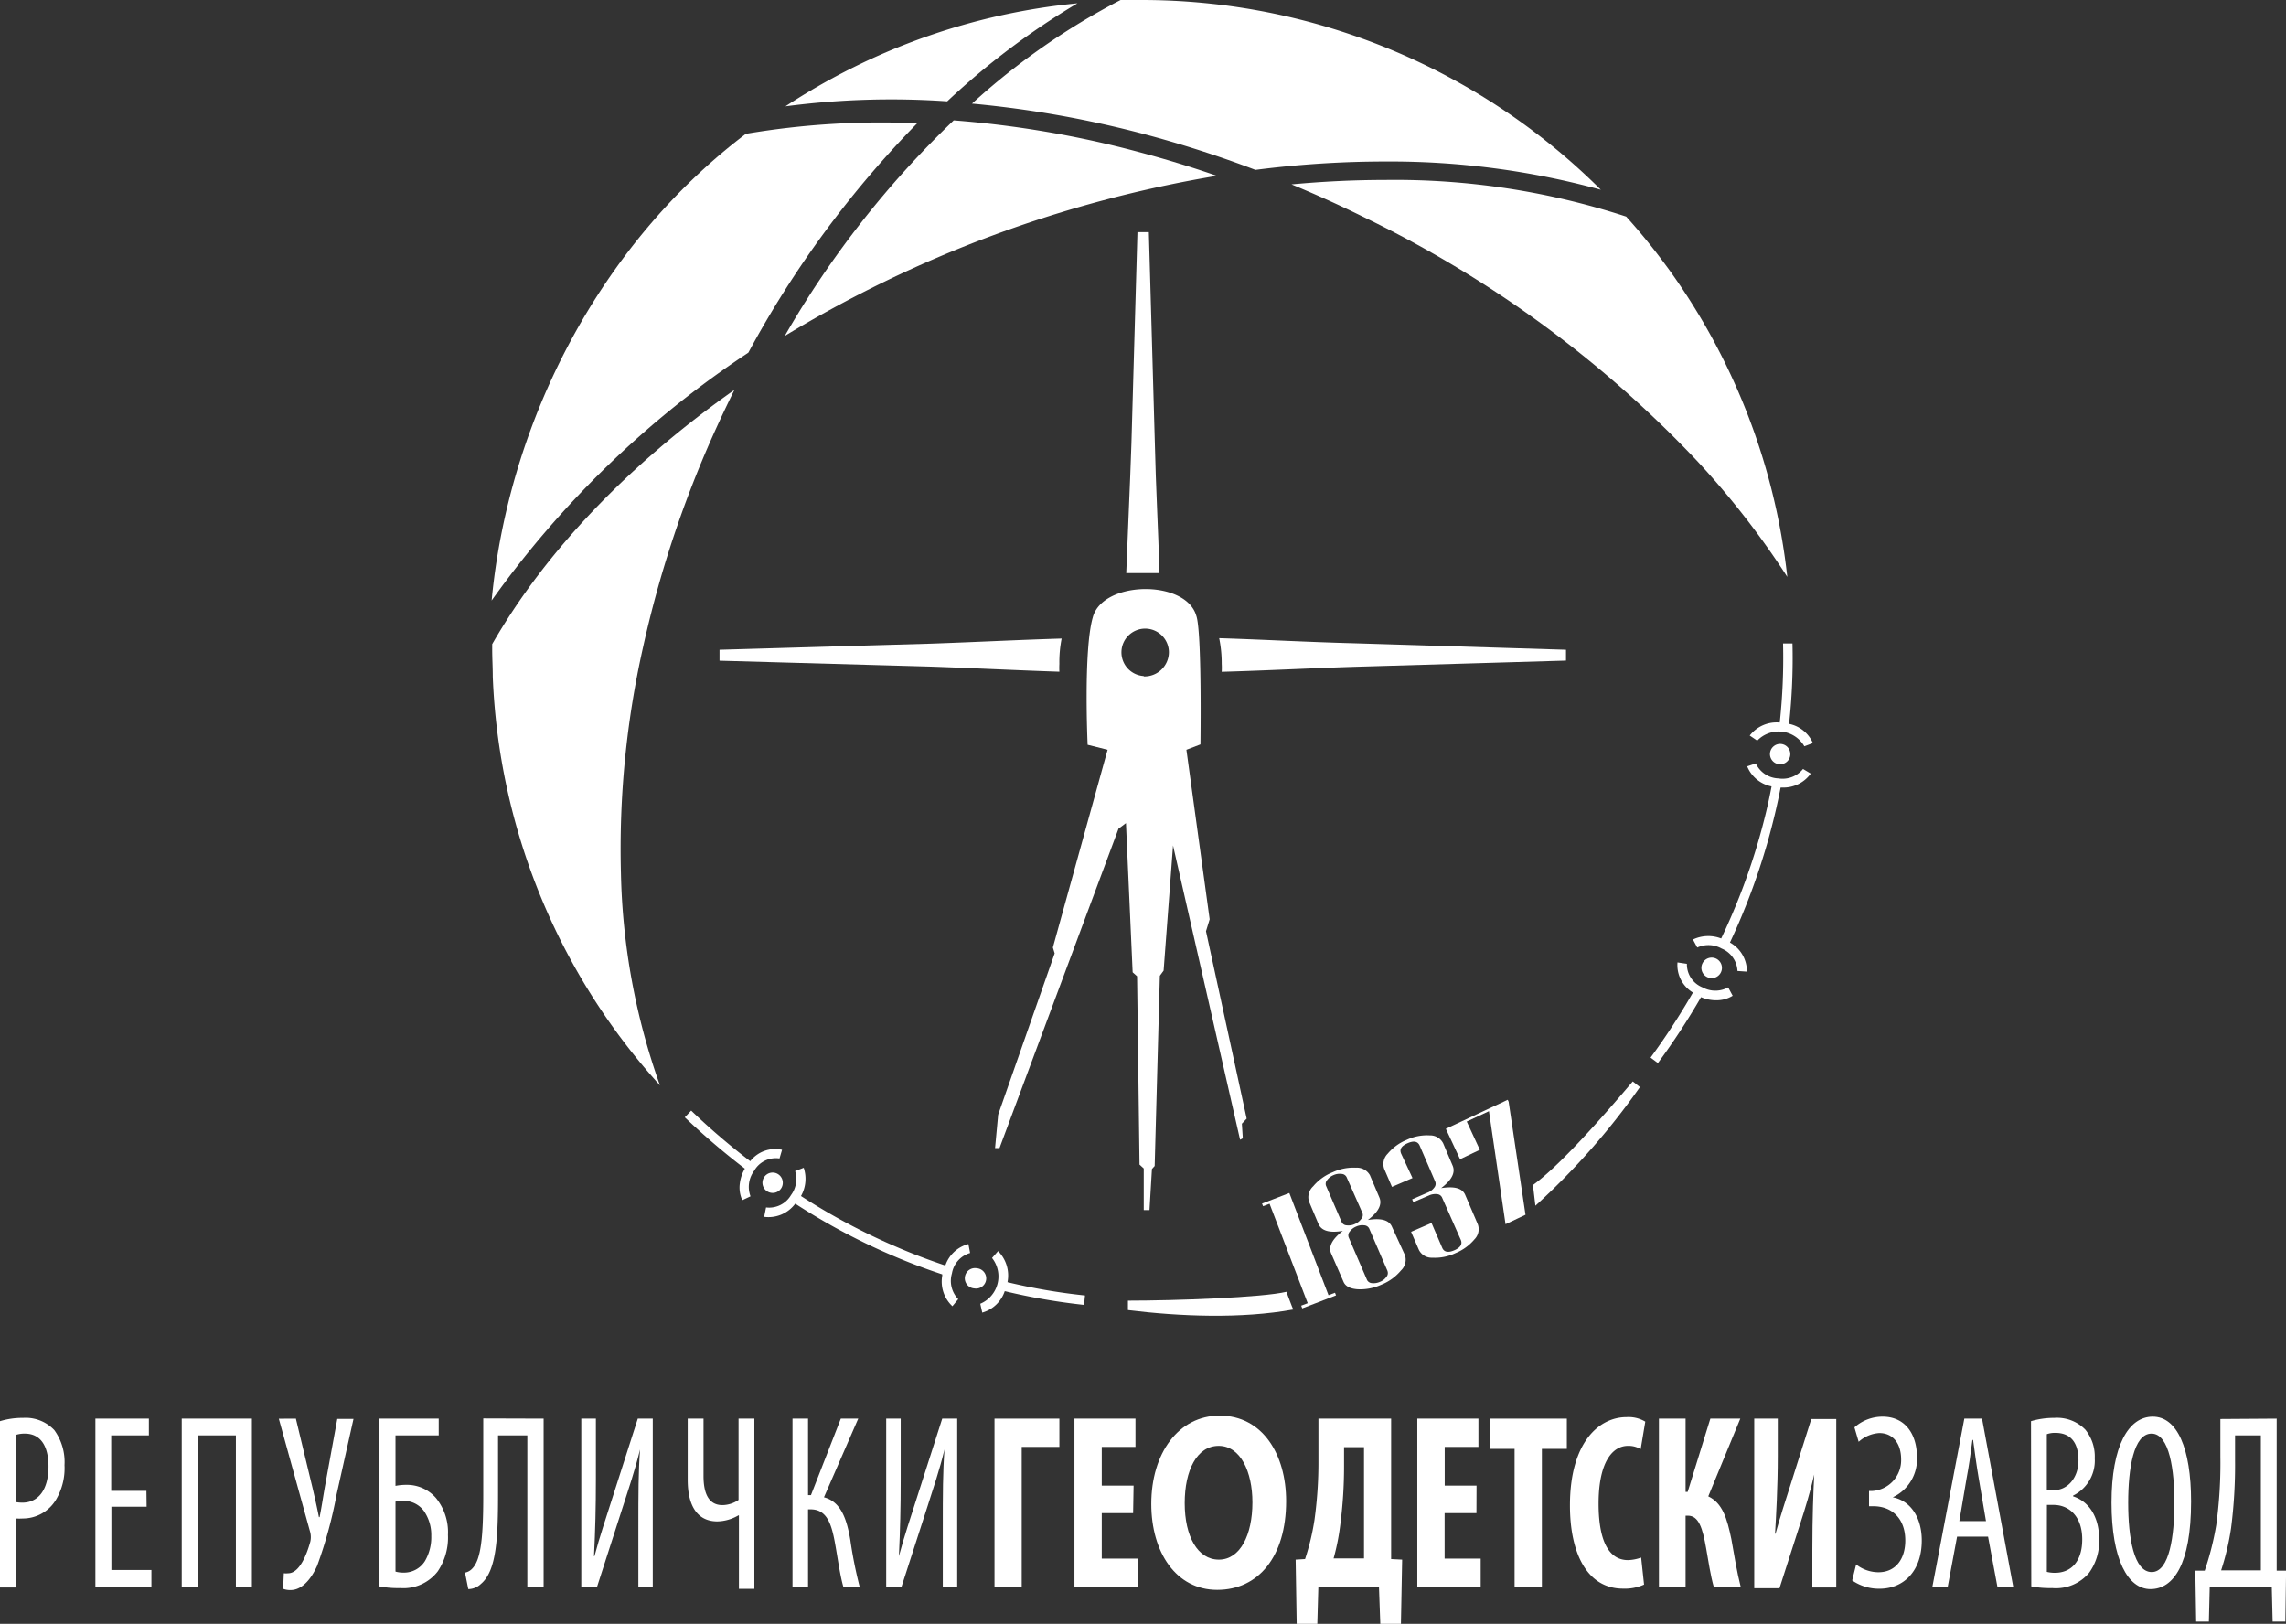 <svg xmlns="http://www.w3.org/2000/svg" viewBox="0 0 242.76 172.44"><rect x="0" y="0" width="242.76" height="172.44" fill="#333333" stroke="none"/><defs><style>.cls-1,.cls-2{fill:#fff;}.cls-2{fill-rule:evenodd;}</style></defs><title>rgz_beli_logo</title><g id="Layer_2" data-name="Layer 2"><g id="Layer_1-2" data-name="Layer 1"><path class="cls-1" d="M0,150.92a8.25,8.25,0,0,1,2.45-.35,4.19,4.19,0,0,1,3.32,1.3,5.78,5.78,0,0,1,1.08,3.72,6.54,6.54,0,0,1-.9,3.66,4.1,4.1,0,0,1-3.52,2,5.87,5.87,0,0,1-.75,0v7.33H0Zm1.68,8.59a4.21,4.21,0,0,0,.69.06c1.65,0,2.78-1.3,2.78-3.85,0-1.83-.62-3.48-2.52-3.48a2.89,2.89,0,0,0-.95.14Z"/><path class="cls-1" d="M15.57,160H11.83v6.72h4.25v1.78H10.13V150.65h5.68v1.78h-4v5.89h3.74Z"/><path class="cls-1" d="M26.75,150.65v17.89h-1.7V152.43H21v16.11h-1.7V150.65Z"/><path class="cls-1" d="M31.42,150.65,33.19,158c.26,1.12.49,2.13.68,3.11h.07c.18-.88.35-2,.55-3.16l1.33-7.27h1.72l-1.79,8a46.63,46.63,0,0,1-2.07,7.59c-.69,1.54-1.68,2.58-2.81,2.58a2,2,0,0,1-.8-.13l.07-1.65a2.09,2.09,0,0,0,.46,0c1.22,0,2-2.07,2.35-3.34a2.18,2.18,0,0,0,0-1l-3.34-12.07Z"/><path class="cls-1" d="M46.59,150.65v1.78H42v5.36a5.54,5.54,0,0,1,1.13-.11,4.08,4.08,0,0,1,3.18,1.41,5.76,5.76,0,0,1,1.26,3.9,6.42,6.42,0,0,1-1.08,3.87,4.59,4.59,0,0,1-4,1.78,10.49,10.49,0,0,1-2.21-.18V150.65ZM42,166.89a3.07,3.07,0,0,0,.86.11,2.62,2.62,0,0,0,2.28-1.25,5,5,0,0,0,.66-2.63,4.48,4.48,0,0,0-.77-2.65,2.65,2.65,0,0,0-2.19-1.09,5.16,5.16,0,0,0-.84.08Z"/><path class="cls-1" d="M57.73,150.65v17.89H56V152.43H52.89v6.1c0,4.65-.13,8.26-1.81,9.66a1.94,1.94,0,0,1-1.35.56L49.38,167a1.38,1.38,0,0,0,.79-.45c.91-.95,1.15-3.34,1.15-7.75v-8.17Z"/><path class="cls-1" d="M63.28,150.65v6.4c0,3.1-.06,5.38-.2,8.2h.05c.51-1.94,1.3-4.3,1.92-6.24l2.68-8.36h1.59v17.89H67.79v-6.19c0-3.82,0-6,.18-8.43h0c-.54,2.22-1.22,4.19-1.8,6l-2.78,8.63H61.73V150.65Z"/><path class="cls-1" d="M74.71,150.65v6.1c0,1.7.47,3.08,2,3.08a3.08,3.08,0,0,0,1.72-.55v-8.63h1.68v18.07H78.47v-7.8h-.06a4.55,4.55,0,0,1-2.24.64c-1.94,0-3.14-1.41-3.14-4.41v-6.5Z"/><path class="cls-1" d="M85.81,150.65v8.12h.31l3.17-8.12h1.85L87.5,159c1.83.48,2.43,2.36,2.8,4.54a45.86,45.86,0,0,0,1,5H89.57c-.35-1.17-.59-2.95-.86-4.46-.38-2.18-.86-3.8-2.63-3.8h-.27v8.26H84.16V150.65Z"/><path class="cls-1" d="M95.65,150.65v6.4c0,3.1-.06,5.38-.19,8.2h0c.51-1.94,1.3-4.3,1.92-6.24l2.68-8.36h1.59v17.89h-1.53v-6.19c0-3.82,0-6,.18-8.43h0c-.53,2.22-1.22,4.19-1.79,6l-2.79,8.63H94.11V150.65Z"/><path class="cls-1" d="M112.5,150.65v3h-4v14.86h-2.89V150.65Z"/><path class="cls-1" d="M120.33,160.68H117v4.83h3.82v3h-6.72V150.65h6.48v3H117v4.11h3.38Z"/><path class="cls-1" d="M136.58,159.41c0,5.89-2.94,9.42-7.32,9.42s-7-4-7-9.13c0-5.36,2.88-9.37,7.26-9.37C134.08,150.33,136.58,154.45,136.58,159.41Zm-10.77.21c0,3.53,1.37,6,3.63,6S133,163,133,159.54c0-3.24-1.26-6-3.58-6S125.81,156.14,125.81,159.62Z"/><path class="cls-1" d="M147.73,150.65v14.91l1.17.06-.13,6.82h-2.19l-.14-3.9H140l-.11,3.9h-2.19l-.11-6.82,1-.06a25.52,25.52,0,0,0,1-4.16,44.5,44.5,0,0,0,.42-6.24v-4.51Zm-5,5.1a47.1,47.1,0,0,1-.38,6,24.54,24.54,0,0,1-.73,3.74h3.23V153.68h-2.12Z"/><path class="cls-1" d="M156.79,160.68h-3.38v4.83h3.83v3h-6.73V150.65H157v3h-3.58v4.11h3.38Z"/><path class="cls-1" d="M160.84,153.86h-2.63v-3.21h8.18v3.21h-2.65v14.68h-2.9Z"/><path class="cls-1" d="M174.59,168.27a4.93,4.93,0,0,1-2.23.43c-3.82,0-5.64-3.75-5.64-8.84,0-6.74,3.12-9.37,6-9.37a3.44,3.44,0,0,1,2,.48l-.49,2.92a2.48,2.48,0,0,0-1.35-.35c-1.63,0-3.12,1.7-3.12,6.13s1.35,6,3.12,6a4.47,4.47,0,0,0,1.4-.27Z"/><path class="cls-1" d="M179,150.65v7.78h.22l2.41-7.78h3.18l-3.4,8.25c1.52.72,2,2.37,2.45,4.54.31,1.75.58,3.45,1,5.1H182c-.37-1.28-.57-2.76-.82-4.14-.37-2.1-.77-3.45-1.94-3.45H179v7.59h-2.83V150.65Z"/><path class="cls-1" d="M188.79,150.65v4c0,3.29-.18,6.36-.29,8.22h.05c.42-1.54,1.17-3.9,1.61-5.25l2.19-6.93H195v17.89h-2.54v-4c0-3.58.11-6.23.2-8h0c-.35,1.59-1,3.74-1.5,5.26l-2.19,6.82h-2.68V150.65Z"/><path class="cls-1" d="M196.93,151.58a4.48,4.48,0,0,1,3-1.14c2.36,0,3.64,1.83,3.64,4.3A4.45,4.45,0,0,1,201,159V159c1.91.37,3.08,2.17,3.08,4.59,0,3.18-1.86,5.12-4.49,5.12a5,5,0,0,1-2.9-.88l.42-1.7a3.86,3.86,0,0,0,2.37.83c1.83,0,2.85-1.41,2.85-3.37,0-2.39-1.48-3.64-3.38-3.64h-.47v-1.62h.34a3.27,3.27,0,0,0,3.07-3.34c0-1.73-.89-2.81-2.32-2.81a3.6,3.6,0,0,0-2.19.93Z"/><path class="cls-1" d="M207.83,163.18l-1,5.36H205.2l3.4-17.89h1.88l3.32,17.89h-1.68l-1-5.36Zm3.07-1.65-.77-4.54c-.22-1.27-.42-2.76-.6-4.08h-.07c-.17,1.35-.39,2.89-.62,4.08l-.77,4.54Z"/><path class="cls-1" d="M215.68,150.92a8.6,8.6,0,0,1,2.47-.35,4.19,4.19,0,0,1,3.3,1.25,4.52,4.52,0,0,1,1,3.05,4.13,4.13,0,0,1-2.3,3.95v.08c1.73.56,2.77,2.23,2.77,4.57a5.73,5.73,0,0,1-1.07,3.55,4.6,4.6,0,0,1-3.93,1.62,10.49,10.49,0,0,1-2.21-.18Zm1.68,7.32h.77c1.4,0,2.59-1.27,2.59-3.16,0-1.64-.64-2.92-2.46-2.92a2.52,2.52,0,0,0-.9.14Zm0,8.68a3.48,3.48,0,0,0,.86.1c1.75,0,2.9-1.24,2.9-3.55,0-2.47-1.42-3.64-3-3.66h-.75Z"/><path class="cls-1" d="M232.68,159.46c0,6.71-1.9,9.29-4.31,9.29s-4.14-3.16-4.14-9.18,1.8-9.13,4.38-9.13S232.68,153.76,232.68,159.46Zm-6.68.13c0,3.69.6,7.35,2.5,7.35s2.41-3.9,2.41-7.4c0-3.34-.51-7.3-2.43-7.3S226,156,226,159.59Z"/><path class="cls-1" d="M241.77,150.65v16.14l1,0-.08,5.41h-1.35l-.09-3.68h-6.59l-.09,3.68h-1.35l-.09-5.41,1,0a30.8,30.8,0,0,0,1.22-4.83,48.23,48.23,0,0,0,.44-7.27v-4Zm-4.42,4.46a52.54,52.54,0,0,1-.42,7.14,27.21,27.21,0,0,1-1.06,4.51h4.22V152.43h-2.74Z"/><path class="cls-1" d="M114.42.35a79.4,79.4,0,0,0-13.83,10.41,86.07,86.07,0,0,0-17.18.53A68.51,68.51,0,0,1,114.42.35Z"/><path class="cls-1" d="M170,20.15a84.81,84.81,0,0,0-22.94-3,107.61,107.61,0,0,0-13.74.89,120.18,120.18,0,0,0-11.78-3.79A112,112,0,0,0,103.22,11,73.94,73.94,0,0,1,119,0c.76,0,1.5,0,2.26,0A69.08,69.08,0,0,1,170,20.15Z"/><path class="cls-1" d="M97.4,13.09A108.14,108.14,0,0,0,79.47,37.45,103.73,103.73,0,0,0,52.21,63.77c1.8-19.06,11.52-37.84,27-49.56A85.84,85.84,0,0,1,97.4,13.09Z"/><path class="cls-1" d="M129.22,18.67a129.6,129.6,0,0,0-45.88,17,102.17,102.17,0,0,1,17.94-22.89A107.8,107.8,0,0,1,121,16.16C123.74,16.89,126.49,17.72,129.22,18.67Z"/><path class="cls-1" d="M112.5,70.5a7.68,7.68,0,0,0,0,.83c-4.55-.15-9.08-.38-13.62-.54l-22.47-.63V69l22.47-.65c4.63-.16,9.23-.4,13.86-.54A12.82,12.82,0,0,0,112.5,70.5Z"/><path class="cls-1" d="M166.3,69v1.15l-22.46.66c-4.69.15-9.41.4-14.1.53a8,8,0,0,0,0-.85,13.35,13.35,0,0,0-.27-2.72c4.79.15,9.58.42,14.34.54Z"/><path class="cls-1" d="M123.13,60.86H119.6c.17-4.59.4-9.18.55-13.75l.64-22.46H122l.64,22.46C122.74,51.68,123,56.27,123.13,60.86Z"/><path class="cls-1" d="M189.8,61.26a88.51,88.51,0,0,0-9.66-12.4A121,121,0,0,0,144.71,23c-2.45-1.21-5-2.36-7.56-3.42,3.34-.31,6.65-.47,9.88-.47A79.21,79.21,0,0,1,172.69,23a66.17,66.17,0,0,1,4.19,5.14l.29.39A68.62,68.62,0,0,1,189.8,61.26Z"/><path class="cls-1" d="M68.28,68.77a97.37,97.37,0,0,0-2.34,23.94,71.35,71.35,0,0,0,4.14,22.54A68.55,68.55,0,0,1,52.33,71.86c0-1-.06-1.94-.06-2.87V68.4c5.64-9.82,14.48-19.07,25.72-27-.8,1.62-1.58,3.27-2.32,4.93A117,117,0,0,0,68.28,68.77Z"/><path class="cls-1" d="M132.39,118.79l-4.32-19.9.39-1.27-2.47-18,1.49-.57s.17-12-.44-13.66c-1.11-3.88-10-3.75-11,.2-1,3.5-.54,13.5-.54,13.5l2.12.53-5.81,21,.19.62-6,17.13-.33,3.55.47,0L118.78,88l.79-.59.71,15.84.47.42.26,20,.45.41,0,4.42.61,0,.26-4.36.29-.32.55-20.2.4-.55,1-13.29,7.12,31.25.29-.15-.1-1.55Zm-10.93-47a2.52,2.52,0,1,1,2.67-2.51A2.59,2.59,0,0,1,121.46,71.83Z"/><path class="cls-1" d="M137.34,139.06c-5.52,1-12.06.74-17.56.06l0-1c5,0,14.31-.33,16.83-.94C136.63,137.22,137.28,139,137.34,139.06Z"/><path class="cls-1" d="M174.15,115.44a76,76,0,0,1-11.1,12.6l-.26-2.2c2.78-2,7.21-7,10.6-11Z"/><path class="cls-1" d="M141.88,137.56l-3.59,1.38-.11-.29.69-.26-4.05-10.56-.69.26-.11-.28,2.9-1.12,4.16,10.85.69-.26Z"/><path class="cls-1" d="M149.2,133.29a1.57,1.57,0,0,1-.43,1.63,5.26,5.26,0,0,1-2.09,1.51,5.39,5.39,0,0,1-2.52.48c-.79-.06-1.29-.32-1.49-.8l-1.31-3c-.31-.72.1-1.52,1.24-2.4-1.41.24-2.27,0-2.59-.74l-1-2.37a1.56,1.56,0,0,1,.44-1.62,5.18,5.18,0,0,1,2.08-1.5A5.25,5.25,0,0,1,144,124a1.58,1.58,0,0,1,1.48.8l1,2.36c.32.74-.09,1.54-1.22,2.39,1.41-.22,2.26,0,2.57.75Zm-4.52-4.49L143,125a.63.63,0,0,0-.53-.34,1.57,1.57,0,0,0-.86.13,1.6,1.6,0,0,0-.68.53.6.6,0,0,0-.11.61l1.66,3.85a.6.6,0,0,0,.52.34,1.57,1.57,0,0,0,.86-.13,1.6,1.6,0,0,0,.68-.53A.61.61,0,0,0,144.68,128.8Zm2.67,6.18-1.95-4.52a.62.62,0,0,0-.53-.34,1.55,1.55,0,0,0-.85.13,1.58,1.58,0,0,0-.69.54.62.62,0,0,0-.11.61l1.95,4.52a.63.63,0,0,0,.52.34,1.68,1.68,0,0,0,.86-.14,1.48,1.48,0,0,0,.68-.53A.6.6,0,0,0,147.35,135Z"/><path class="cls-1" d="M156.93,130a1.53,1.53,0,0,1-.36,1.62,5.14,5.14,0,0,1-2,1.45,5.08,5.08,0,0,1-2.47.49,1.51,1.51,0,0,1-1.43-.85l-.82-1.9,2.17-.94,1.14,2.65c.2.45.63.53,1.28.25s.88-.65.69-1.1l-2-4.52a.62.62,0,0,0-.52-.34,1.58,1.58,0,0,0-.86.14l-1.66.71-.13-.3,1.66-.72a1.56,1.56,0,0,0,.69-.53.62.62,0,0,0,.11-.61l-1.66-3.85c-.2-.45-.62-.54-1.28-.25s-.88.64-.69,1.1L150,125.1l-2.18.94-.82-1.9a1.55,1.55,0,0,1,.37-1.63,5.16,5.16,0,0,1,2-1.46,5.07,5.07,0,0,1,2.47-.48,1.54,1.54,0,0,1,1.42.85l1,2.36c.32.74-.09,1.53-1.22,2.39,1.41-.22,2.27,0,2.57.75Z"/><path class="cls-1" d="M160.21,117,162,129l-2.12,1-1.76-12-2.36,1.1,1.39,3-2.1,1-1.51-3.23,6.57-3.08Z"/><path class="cls-1" d="M184,105.74a3.22,3.22,0,0,1-1.75.48,4,4,0,0,1-1.61-.33,74.25,74.25,0,0,1-4.58,7l-.78-.58a73.53,73.53,0,0,0,4.5-6.91,3.4,3.4,0,0,1-1.64-3.2l1,.15a2.63,2.63,0,0,0,1.66,2.5,2.82,2.82,0,0,0,2.72,0Z"/><path class="cls-2" d="M182.86,102.78a1.09,1.09,0,1,1-1.08-1.09A1.09,1.09,0,0,1,182.86,102.78Z"/><path class="cls-2" d="M190.12,80.1A1.08,1.08,0,1,1,189,79,1.08,1.08,0,0,1,190.12,80.1Z"/><path class="cls-1" d="M192.29,82.15a3.57,3.57,0,0,1-3.07,1.48h-.13c-.37,1.93-.84,3.88-1.38,5.78a70.72,70.72,0,0,1-4,10.68,3.49,3.49,0,0,1,1.8,3.09l-1-.07a2.71,2.71,0,0,0-1.68-2.38,2.87,2.87,0,0,0-2.59-.11l-.46-.85a3.79,3.79,0,0,1,3-.11,68.24,68.24,0,0,0,4-10.52c.53-1.85,1-3.74,1.35-5.63a3.53,3.53,0,0,1-2.59-2.13l.92-.31a2.74,2.74,0,0,0,2.39,1.59,2.79,2.79,0,0,0,2.62-1Z"/><path class="cls-1" d="M192.52,78.91l-.91.34a3.15,3.15,0,0,0-5-.6l-.8-.54A3.61,3.61,0,0,1,189,76.73a64,64,0,0,0,.35-8.4l1,0a64.43,64.43,0,0,1-.36,8.54A3.53,3.53,0,0,1,192.52,78.91Z"/><path class="cls-1" d="M83.05,122.1l-.27.92a2.65,2.65,0,0,0-2.7,1.32,2.85,2.85,0,0,0-.38,2.7l-.87.41a3.18,3.18,0,0,1-.26-1.8,4.09,4.09,0,0,1,.53-1.55,77.58,77.58,0,0,1-6.38-5.45l.68-.71a73.28,73.28,0,0,0,6.27,5.37A3.36,3.36,0,0,1,83.05,122.1Z"/><path class="cls-2" d="M81.91,126.67a1.08,1.08,0,1,1,1.21-.93A1.07,1.07,0,0,1,81.91,126.67Z"/><path class="cls-2" d="M103.46,136.82a1.08,1.08,0,1,1,.27-2.14,1.08,1.08,0,1,1-.27,2.14Z"/><path class="cls-1" d="M115.22,137.57l-.1,1a65.92,65.92,0,0,1-8.42-1.46,3.54,3.54,0,0,1-2.39,2.28l-.21-.94a3.15,3.15,0,0,0,1.25-4.86l.64-.73a3.66,3.66,0,0,1,1,3.3A63.94,63.94,0,0,0,115.22,137.57Z"/><path class="cls-1" d="M101.09,135.23a2.78,2.78,0,0,0,.67,2.73l-.62.75a3.58,3.58,0,0,1-1.08-3.24.89.89,0,0,0,0-.14c-1.87-.62-3.73-1.32-5.54-2.11a67.82,67.82,0,0,1-10.07-5.4,3.53,3.53,0,0,1-3.3,1.4l.2-1A2.69,2.69,0,0,0,84,126.91a2.86,2.86,0,0,0,.44-2.55l.91-.35a3.71,3.71,0,0,1-.29,3,67.21,67.21,0,0,0,9.93,5.31c1.76.77,3.57,1.46,5.4,2.07a3.52,3.52,0,0,1,2.45-2.28l.18.95A2.73,2.73,0,0,0,101.09,135.23Z"/></g></g></svg>